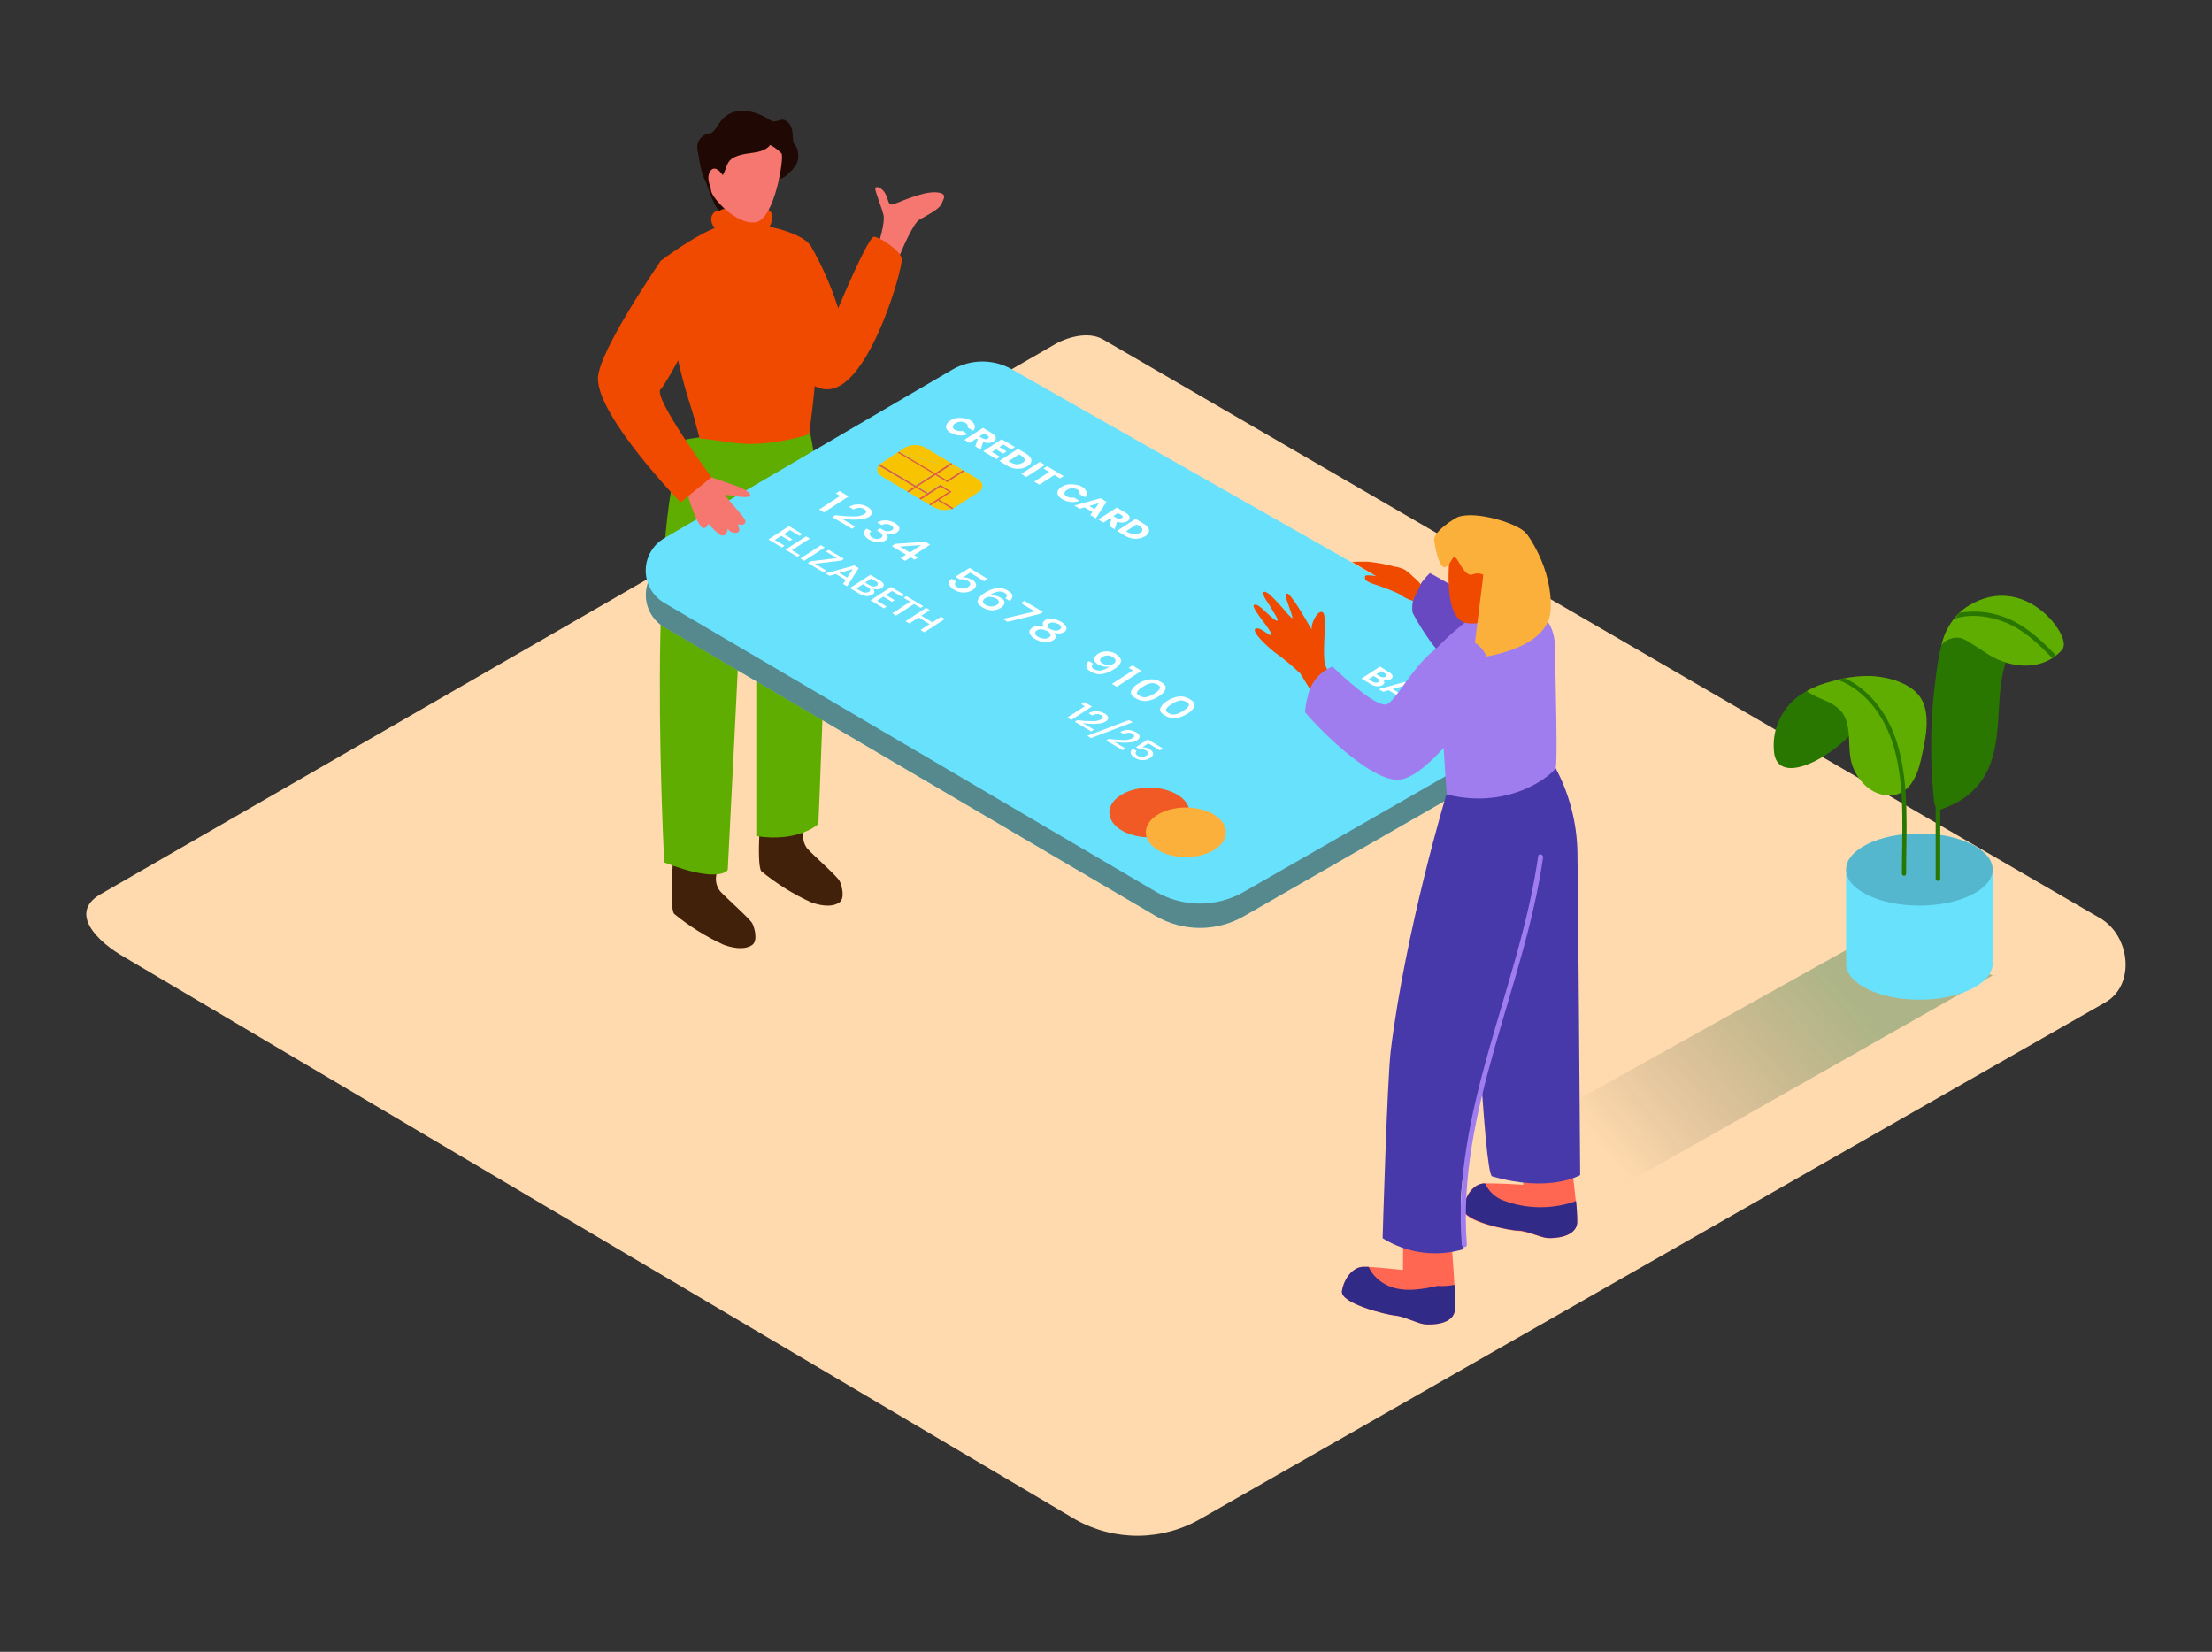 <svg width="229" height="171" viewBox="0 0 229 171" fill="none" xmlns="http://www.w3.org/2000/svg">
<rect x="0" y="0" width="229" height="171" fill="#333333" stroke="none"/>
<path d="M111.37 157.32L13.04 99.18C9.91 97.424 7.226 94.534 10.275 92.648L108.965 35.785C110.447 34.867 112.693 34.268 114.197 35.14L217.407 95.042C220.537 96.86 221.101 101.939 217.977 103.757L124.332 157.206C122.368 158.35 120.139 158.962 117.866 158.982C115.593 159.002 113.354 158.429 111.37 157.32Z" fill="#FFDAAE"/>
<path d="M90.993 25.08C90.993 25.08 91.648 23.034 91.466 22.27C91.284 21.506 90.736 20.172 90.628 19.648C90.52 19.123 91.323 19.369 91.688 20.104C92.053 20.839 91.905 21.352 92.566 21.119C93.227 20.885 95.49 19.842 96.841 19.904C98.192 19.967 97.679 20.588 97.462 21.119C97.246 21.649 95.889 22.344 95.182 22.743C94.476 23.142 93.176 26.357 93.176 26.357" fill="#F67770"/>
<path d="M83.184 86.173C83.124 86.471 83.13 86.779 83.203 87.075C83.276 87.371 83.414 87.646 83.606 87.883C84.244 88.572 86.69 90.733 86.923 91.206C87.157 91.679 87.493 92.956 86.923 93.4C86.353 93.845 85.282 93.891 83.954 93.4C82.113 92.558 80.389 91.481 78.824 90.197C78.254 89.558 78.824 82.958 78.824 82.958C78.824 82.958 82.244 82.12 83.384 82.958L83.184 86.173Z" fill="#42210B"/>
<path d="M74.156 90.579C74.096 90.877 74.102 91.185 74.175 91.481C74.248 91.777 74.385 92.052 74.578 92.289C75.216 92.978 77.661 95.139 77.895 95.612C78.129 96.085 78.465 97.362 77.895 97.806C77.325 98.251 76.253 98.296 74.925 97.806C73.085 96.964 71.36 95.887 69.795 94.603C69.225 93.965 69.795 87.364 69.795 87.364C69.795 87.364 73.215 86.526 74.355 87.364L74.156 90.579Z" fill="#42210B"/>
<path d="M83.601 43.52C84.665 48.463 85.288 53.491 85.465 58.545C85.579 65.801 84.724 85.3 84.724 85.3C84.724 85.3 82.717 87.233 78.294 86.555V59.497C78.294 59.497 76.755 60.067 76.755 61.207C76.755 62.347 75.341 90.06 75.341 90.06C75.341 90.06 74.555 91.525 68.769 89.285C68.769 89.285 66.797 52.6 71.049 45.486" fill="#5FAD00"/>
<path d="M72.44 45.412C73.454 45.372 76.293 46.084 78.225 45.942C80.091 45.862 81.939 45.536 83.72 44.973C83.794 44.631 83.857 44.272 83.908 43.879C85.191 33.966 84.849 27.012 83.908 25.439C82.968 23.866 77.33 22.623 74.788 23.336C72.246 24.048 68.364 27.035 68.364 27.035C68.364 27.035 69.419 35.448 71.305 41.428C71.83 43.109 71.83 43.109 72.44 45.412Z" fill="#F04900"/>
<path d="M76.019 24.51C77.415 24.761 79.085 24.607 79.644 23.541C79.912 23.028 80.214 22.11 79.559 21.734C79.171 21.5 74.936 21.477 74.28 21.768C73.243 22.23 73.568 23.45 74.394 23.951C74.899 24.231 75.449 24.42 76.019 24.51Z" fill="#F04900"/>
<path d="M73.46 13.806C74.275 13.663 74.252 12.301 75.74 11.679C77.228 11.058 79.04 11.953 79.73 12.432C80.42 12.911 80.87 11.936 81.606 12.683C82.341 13.429 81.873 14.581 82.295 14.991L82.352 15.037C82.536 15.345 82.638 15.695 82.649 16.055C82.66 16.413 82.579 16.769 82.415 17.089C82.089 17.533 81.706 17.931 81.275 18.274L74.469 21.82C73.648 21.25 72.069 15.778 72.189 15.094C72.221 14.766 72.365 14.459 72.596 14.224C72.828 13.99 73.133 13.842 73.46 13.806Z" fill="#200904"/>
<path d="M80.904 15.886C81.212 16.217 80.197 22.777 78.196 23.017C76.196 23.256 73.847 20.611 73.636 19.825C73.425 19.038 73.551 14.837 74.36 14.444C75.17 14.051 79.034 13.874 80.904 15.886Z" fill="#F67770"/>
<path d="M79.969 13.994C79.969 13.994 80.363 15.521 77.974 15.806C75.586 16.091 75.427 16.627 75.124 17.465C74.594 19.032 72.918 20.885 72.343 16.142C72.343 15.915 74.053 12.683 75.882 12.432C77.712 12.181 79.969 13.994 79.969 13.994Z" fill="#200904"/>
<path d="M74.936 18.297C74.936 18.297 74.189 17.009 73.608 17.619C73.026 18.229 73.448 19.671 74.235 20.121" fill="#F67770"/>
<path d="M83.925 25.445C85.108 27.489 86.064 29.657 86.775 31.909C86.775 31.909 89.899 24.419 90.503 24.499C91.107 24.578 93.193 25.901 93.353 26.779C93.512 27.657 90.263 39.176 86.256 40.219C82.249 41.262 79.986 32.365 79.986 32.365" fill="#F04900"/>
<path d="M68.769 58.254L98.58 40.806C99.515 40.26 100.578 39.968 101.661 39.961C102.745 39.954 103.811 40.232 104.753 40.766L157.877 70.914C158.516 71.278 159.047 71.805 159.416 72.44C159.785 73.076 159.98 73.798 159.98 74.533C159.98 75.268 159.785 75.99 159.416 76.626C159.047 77.262 158.516 77.788 157.877 78.153L128.75 94.859C127.36 95.653 125.785 96.067 124.184 96.058C122.583 96.05 121.013 95.621 119.63 94.814L68.775 64.934C68.193 64.593 67.71 64.105 67.375 63.519C67.04 62.934 66.863 62.271 66.862 61.596C66.862 60.921 67.037 60.258 67.372 59.672C67.706 59.086 68.188 58.597 68.769 58.254Z" fill="#68E1FD"/>
<path opacity="0.46" d="M68.769 58.254L98.58 40.806C99.515 40.26 100.578 39.968 101.661 39.961C102.745 39.954 103.811 40.232 104.753 40.766L157.877 70.914C158.516 71.278 159.047 71.805 159.416 72.44C159.785 73.076 159.98 73.798 159.98 74.533C159.98 75.268 159.785 75.99 159.416 76.626C159.047 77.262 158.516 77.788 157.877 78.153L128.75 94.859C127.36 95.653 125.785 96.067 124.184 96.058C122.583 96.05 121.013 95.621 119.63 94.814L68.775 64.934C68.193 64.593 67.71 64.105 67.375 63.519C67.04 62.934 66.863 62.271 66.862 61.596C66.862 60.921 67.037 60.258 67.372 59.672C67.706 59.086 68.188 58.597 68.769 58.254Z" fill="#42210B"/>
<path d="M68.769 55.717L98.58 38.27C99.515 37.723 100.578 37.431 101.661 37.424C102.745 37.417 103.811 37.695 104.753 38.23L157.871 68.4C158.51 68.764 159.041 69.291 159.41 69.927C159.78 70.562 159.974 71.284 159.974 72.019C159.974 72.755 159.78 73.477 159.41 74.112C159.041 74.748 158.51 75.275 157.871 75.639L128.75 92.34C127.36 93.133 125.785 93.547 124.184 93.539C122.583 93.531 121.013 93.102 119.63 92.294L68.775 62.415C68.189 62.074 67.703 61.586 67.365 60.998C67.026 60.411 66.848 59.745 66.848 59.068C66.847 58.39 67.024 57.724 67.361 57.136C67.698 56.548 68.184 56.059 68.769 55.717Z" fill="#68E1FD"/>
<path opacity="0.32" d="M206.293 100.981L167.322 123.08L157.022 117.352L195.309 96.022" fill="url(#paint0_linear_6788_6945)"/>
<path d="M191.119 90.014V99.391H206.293V90.014" fill="#68E1FD"/>
<path d="M198.706 93.748C202.896 93.748 206.293 92.076 206.293 90.014C206.293 87.953 202.896 86.281 198.706 86.281C194.516 86.281 191.119 87.953 191.119 90.014C191.119 92.076 194.516 93.748 198.706 93.748Z" fill="#68E1FD"/>
<path opacity="0.19" d="M198.706 93.748C202.896 93.748 206.293 92.076 206.293 90.014C206.293 87.953 202.896 86.281 198.706 86.281C194.516 86.281 191.119 87.953 191.119 90.014C191.119 92.076 194.516 93.748 198.706 93.748Z" fill="black"/>
<path d="M198.706 103.489C202.896 103.489 206.293 101.818 206.293 99.756C206.293 97.694 202.896 96.022 198.706 96.022C194.516 96.022 191.119 97.694 191.119 99.756C191.119 101.818 194.516 103.489 198.706 103.489Z" fill="#68E1FD"/>
<path d="M207.2 68.212C205.598 67.556 203.381 65.362 201.443 65.448C200.707 67.254 200.491 69.369 200.268 71.204C199.899 74.392 199.825 77.608 200.046 80.809C200.092 81.523 200.151 82.234 200.223 82.941C200.242 83.151 200.3 83.356 200.394 83.545C200.394 86.019 200.394 88.489 200.394 90.955C200.394 91.018 200.419 91.078 200.463 91.122C200.507 91.167 200.568 91.192 200.63 91.192C200.693 91.192 200.753 91.167 200.798 91.122C200.842 91.078 200.867 91.018 200.867 90.955C200.867 88.576 200.867 86.195 200.867 83.813C201.626 83.562 202.355 83.225 203.039 82.81C204.463 81.915 205.54 80.562 206.094 78.974C207.319 75.554 206.544 71.757 207.707 68.383C207.542 68.343 207.371 68.28 207.2 68.212Z" fill="#297600"/>
<path d="M203.922 62.626C203.016 63.16 202.269 63.926 201.756 64.843C201.62 65.05 201.506 65.269 201.414 65.499L201.345 65.641C201.199 66.025 201.078 66.417 200.98 66.816C201.163 66.513 201.448 66.286 201.784 66.177C202.182 66.003 202.627 65.963 203.05 66.063C203.454 66.223 203.836 66.431 204.19 66.684C204.76 67.015 205.25 67.38 205.786 67.716C208.299 69.312 211.645 69.477 213.583 67.146C213.583 67.055 213.634 66.964 213.646 66.867C213.965 65.282 209.479 59.394 203.922 62.626Z" fill="#5FAD00"/>
<path d="M212.5 68.144L212.814 67.933C212.818 67.899 212.815 67.866 212.804 67.834C212.793 67.802 212.775 67.774 212.751 67.75C211.229 66.188 209.599 64.661 207.524 63.891C206.036 63.327 204.425 63.17 202.856 63.435C202.685 63.629 202.531 63.834 202.383 64.045C204.093 63.475 206.213 63.834 207.752 64.49C209.588 65.271 211.047 66.673 212.421 68.087C212.443 68.111 212.47 68.13 212.5 68.144Z" fill="#297600"/>
<path d="M187.032 71.541C185.935 72.112 185.03 72.992 184.427 74.071C183.824 75.151 183.551 76.384 183.641 77.617C183.817 82.091 191.193 77.725 193.154 73.946C195.115 70.167 195.434 75.559 195.434 75.559" fill="#297600"/>
<path d="M193.673 69.979C192.287 69.956 190.906 70.148 189.58 70.549C188.689 70.76 187.832 71.094 187.032 71.541C187.496 71.853 187.991 72.116 188.509 72.327C189.432 72.704 190.401 73.165 190.891 74.037C191.01 74.251 191.105 74.476 191.176 74.71C191.626 76.181 191.239 77.97 191.843 79.447C192.447 80.923 193.684 82.234 195.428 82.342C197.509 82.468 198.461 80.473 198.848 78.746C199.236 77.019 199.823 74.659 199.162 72.886C198.421 70.817 195.639 70.076 193.673 69.979Z" fill="#5FAD00"/>
<path d="M196.409 76.95C195.537 74.1 193.685 71.455 190.983 70.207H190.88L190.755 70.247L190.265 70.372C193.417 71.541 195.395 74.653 196.204 77.828C197.236 81.892 196.888 86.287 196.899 90.442C196.899 90.499 196.922 90.554 196.963 90.595C197.003 90.636 197.059 90.658 197.116 90.658C197.173 90.658 197.229 90.636 197.269 90.595C197.31 90.554 197.333 90.499 197.333 90.442C197.321 86.024 197.72 81.265 196.409 76.95Z" fill="#297600"/>
<path d="M102.342 45.856C102.148 45.863 101.954 45.83 101.772 45.76L101.539 46.558L100.969 46.21L101.219 45.458L101.1 45.389L100.376 45.856L99.846 45.537L101.761 44.295L102.667 44.831C102.809 44.906 102.932 45.013 103.026 45.144C103.06 45.185 103.084 45.235 103.094 45.288C103.104 45.34 103.1 45.395 103.083 45.446C103.041 45.555 102.962 45.645 102.861 45.703C102.706 45.801 102.526 45.854 102.342 45.856ZM102.006 45.475C102.097 45.477 102.187 45.451 102.263 45.401C102.337 45.349 102.377 45.298 102.365 45.241C102.354 45.184 102.297 45.121 102.2 45.064L101.869 44.865L101.385 45.178L101.71 45.378C101.791 45.426 101.883 45.456 101.978 45.463" fill="white"/>
<path d="M100.352 43.451L100.404 43.48C100.633 43.591 100.812 43.784 100.905 44.021C100.933 44.122 100.932 44.229 100.903 44.329C100.873 44.43 100.817 44.52 100.74 44.591L100.17 44.255C100.19 44.216 100.201 44.173 100.201 44.13C100.201 44.086 100.19 44.043 100.17 44.004C100.122 43.903 100.042 43.82 99.942 43.77C99.787 43.685 99.611 43.646 99.434 43.656C99.241 43.663 99.053 43.724 98.893 43.833C98.826 43.865 98.767 43.913 98.723 43.973C98.678 44.032 98.648 44.102 98.636 44.175C98.642 44.244 98.666 44.31 98.706 44.366C98.747 44.422 98.801 44.467 98.865 44.494C98.976 44.556 99.097 44.597 99.224 44.614C99.355 44.639 99.491 44.639 99.623 44.614L100.193 44.95C99.914 45.059 99.613 45.102 99.315 45.076C99.018 45.05 98.731 44.96 98.471 44.813H98.426C98.245 44.717 98.093 44.573 97.987 44.397C97.954 44.327 97.936 44.25 97.936 44.172C97.936 44.094 97.954 44.018 97.987 43.947C98.068 43.777 98.199 43.636 98.363 43.542C98.557 43.416 98.774 43.329 99.001 43.286C99.239 43.244 99.482 43.244 99.719 43.286C99.938 43.307 100.151 43.363 100.352 43.451Z" fill="white"/>
<path d="M111.929 50.342L111.981 50.371C112.209 50.481 112.387 50.672 112.482 50.907C112.51 51.008 112.509 51.114 112.48 51.215C112.451 51.315 112.394 51.406 112.317 51.477L111.747 51.14C111.769 51.102 111.78 51.059 111.78 51.015C111.78 50.971 111.769 50.928 111.747 50.889C111.698 50.791 111.618 50.711 111.519 50.661H111.491C111.339 50.579 111.167 50.539 110.995 50.547C110.801 50.554 110.613 50.615 110.453 50.724C110.385 50.756 110.326 50.804 110.28 50.863C110.235 50.923 110.204 50.992 110.191 51.066C110.196 51.135 110.22 51.202 110.26 51.258C110.3 51.314 110.355 51.358 110.419 51.385C110.529 51.449 110.652 51.49 110.778 51.505C110.91 51.53 111.045 51.53 111.177 51.505L111.747 51.841C111.468 51.95 111.168 51.993 110.869 51.967C110.579 51.944 110.297 51.859 110.043 51.716L109.98 51.682C109.799 51.585 109.647 51.441 109.541 51.266C109.501 51.198 109.477 51.123 109.471 51.045C109.465 50.967 109.477 50.888 109.507 50.815C109.589 50.646 109.72 50.505 109.883 50.411C110.076 50.287 110.291 50.202 110.516 50.16C110.753 50.118 110.997 50.118 111.234 50.16C111.475 50.178 111.711 50.24 111.929 50.342Z" fill="white"/>
<path d="M108.395 48.262L110.117 49.288L109.746 49.527L109.154 49.174L107.603 50.177L107.067 49.858L108.618 48.855L108.031 48.501L108.395 48.262Z" fill="white"/>
<path d="M107.643 47.817L108.173 48.131L106.258 49.373L105.728 49.06L107.643 47.817Z" fill="white"/>
<path d="M106.754 47.846C106.679 48.016 106.551 48.158 106.389 48.251C106.196 48.377 105.978 48.461 105.75 48.496C105.507 48.541 105.258 48.541 105.015 48.496C104.779 48.451 104.552 48.368 104.342 48.251L104.285 48.216L103.459 47.72L105.38 46.461L106.206 46.957C106.403 47.061 106.571 47.212 106.697 47.395C106.74 47.461 106.768 47.536 106.778 47.614C106.787 47.692 106.779 47.771 106.754 47.846ZM105.853 47.931C106.03 47.817 106.104 47.698 106.087 47.566C106.07 47.435 105.956 47.31 105.745 47.185L105.494 47.036L104.399 47.749L104.65 47.897H104.69C104.864 47.998 105.059 48.057 105.26 48.068C105.462 48.075 105.661 48.019 105.83 47.908" fill="white"/>
<path d="M103.704 45.469L105.072 46.278L104.702 46.523L103.864 46.022L103.465 46.284L104.206 46.723L103.858 46.957L103.111 46.512L102.69 46.786L103.522 47.287L103.151 47.527L101.789 46.712L103.704 45.469Z" fill="white"/>
<path d="M114.551 51.944L113.451 53.654L112.881 53.318L113.092 53.01L112.271 52.52L111.787 52.668L111.217 52.332L113.93 51.579L114.551 51.944ZM112.761 52.377L113.331 52.708L113.765 52.087L112.779 52.377" fill="white"/>
<path d="M116.21 54.099C116.016 54.107 115.821 54.074 115.64 54.002L115.407 54.8L114.837 54.452L115.082 53.7L114.962 53.631L114.238 54.099L113.708 53.785L115.618 52.542L116.524 53.078C116.667 53.154 116.792 53.261 116.889 53.392C116.92 53.433 116.942 53.482 116.951 53.534C116.96 53.585 116.956 53.638 116.94 53.688C116.899 53.799 116.82 53.892 116.718 53.95C116.565 54.044 116.39 54.095 116.21 54.099ZM116.131 53.643C116.21 53.593 116.245 53.54 116.233 53.483C116.233 53.426 116.176 53.363 116.068 53.306L115.743 53.107L115.258 53.42L115.583 53.62C115.667 53.669 115.76 53.698 115.857 53.705C115.948 53.707 116.037 53.681 116.113 53.631" fill="white"/>
<path d="M118.924 55.096C118.854 55.268 118.727 55.411 118.565 55.501C118.371 55.625 118.154 55.706 117.926 55.74C117.683 55.785 117.434 55.785 117.191 55.74C116.955 55.692 116.728 55.607 116.518 55.489L116.461 55.455L115.641 54.953L117.562 53.711L118.388 54.207C118.585 54.311 118.753 54.462 118.878 54.646C118.92 54.712 118.946 54.787 118.954 54.865C118.962 54.944 118.952 55.023 118.924 55.096ZM118.029 55.181C118.2 55.068 118.28 54.948 118.263 54.817C118.246 54.686 118.132 54.56 117.921 54.435L117.67 54.287L116.575 54.999L116.826 55.147H116.872C117.045 55.248 117.241 55.305 117.442 55.313C117.644 55.322 117.844 55.266 118.012 55.153" fill="white"/>
<path d="M86.917 50.827L87.852 51.386L85.299 53.044L84.803 52.748L86.969 51.34L86.53 51.083L86.917 50.827Z" fill="white"/>
<path d="M89.745 52.44L89.802 52.474C89.914 52.523 90.015 52.595 90.097 52.685C90.18 52.775 90.242 52.882 90.28 52.999C90.28 53.181 90.206 53.346 89.973 53.495C89.739 53.631 89.478 53.717 89.209 53.745C88.869 53.792 88.525 53.807 88.183 53.791C87.835 53.777 87.489 53.743 87.145 53.688L88.531 54.515L88.194 54.737L86.165 53.529L86.467 53.329C87.085 53.414 87.708 53.456 88.331 53.455C88.724 53.486 89.118 53.409 89.471 53.232C89.602 53.153 89.671 53.061 89.676 52.97C89.682 52.879 89.596 52.782 89.437 52.685C89.283 52.597 89.107 52.555 88.93 52.565C88.728 52.578 88.533 52.639 88.359 52.742L87.898 52.468C88.194 52.294 88.534 52.207 88.878 52.218C89.181 52.222 89.478 52.298 89.745 52.44Z" fill="white"/>
<path d="M92.561 54.093L92.624 54.127C92.785 54.214 92.925 54.334 93.034 54.481C93.071 54.53 93.096 54.587 93.107 54.647C93.118 54.707 93.114 54.77 93.097 54.828C93.052 54.95 92.968 55.052 92.858 55.119C92.687 55.227 92.49 55.286 92.287 55.29C92.07 55.295 91.856 55.248 91.66 55.153C91.787 55.265 91.873 55.415 91.906 55.581C91.906 55.718 91.843 55.837 91.666 55.951C91.437 56.096 91.167 56.164 90.897 56.145C90.601 56.13 90.314 56.044 90.059 55.894L89.99 55.86C89.743 55.747 89.549 55.543 89.449 55.29C89.398 55.085 89.495 54.885 89.734 54.72L90.201 54.999C90.145 55.033 90.1 55.082 90.07 55.141C90.04 55.199 90.026 55.264 90.03 55.33C90.051 55.402 90.088 55.469 90.137 55.526C90.186 55.583 90.247 55.629 90.315 55.66C90.456 55.743 90.614 55.79 90.777 55.797C90.925 55.806 91.073 55.769 91.199 55.689C91.341 55.598 91.387 55.489 91.336 55.37C91.233 55.199 91.082 55.062 90.902 54.977L90.788 54.908L91.13 54.686L91.244 54.754L91.324 54.8C91.464 54.908 91.632 54.975 91.809 54.992C91.986 55.009 92.163 54.976 92.322 54.897C92.436 54.817 92.493 54.737 92.476 54.64C92.457 54.581 92.425 54.527 92.384 54.481C92.343 54.435 92.293 54.398 92.236 54.372C92.096 54.294 91.94 54.249 91.78 54.241C91.606 54.234 91.433 54.273 91.279 54.355L90.817 54.082C91.081 53.928 91.384 53.855 91.689 53.871C91.993 53.876 92.292 53.952 92.561 54.093Z" fill="white"/>
<path d="M94.635 57.467L95.046 57.712L94.687 57.946L94.276 57.701L93.706 58.06L93.233 57.775L93.803 57.416L92.321 56.533L92.663 56.305L95.793 56.082L96.294 56.384L94.635 57.467ZM94.191 57.205L95.365 56.43L93.165 56.578L94.191 57.188" fill="white"/>
<path d="M109.296 65.926C109.282 66.001 109.251 66.072 109.206 66.133C109.16 66.195 109.102 66.245 109.034 66.28C108.773 66.445 108.463 66.516 108.156 66.479C107.827 66.449 107.508 66.348 107.221 66.183L107.153 66.143C106.896 66.017 106.693 65.802 106.583 65.539C106.52 65.328 106.617 65.145 106.868 64.969C107.039 64.86 107.236 64.799 107.438 64.792C107.664 64.781 107.891 64.814 108.105 64.889C108.053 64.844 108.013 64.787 107.986 64.724C107.96 64.661 107.948 64.593 107.951 64.524C107.966 64.459 107.995 64.397 108.035 64.343C108.075 64.289 108.126 64.244 108.185 64.211C108.325 64.126 108.483 64.073 108.646 64.057C108.838 64.04 109.03 64.055 109.216 64.102C109.416 64.151 109.608 64.228 109.786 64.33L109.855 64.37C110.032 64.466 110.188 64.598 110.311 64.758C110.351 64.808 110.381 64.867 110.398 64.93C110.414 64.993 110.418 65.058 110.408 65.123C110.393 65.184 110.366 65.242 110.327 65.291C110.289 65.342 110.241 65.383 110.185 65.413C110.039 65.509 109.87 65.566 109.695 65.579C109.501 65.587 109.308 65.558 109.125 65.493C109.183 65.549 109.227 65.617 109.257 65.691C109.286 65.766 109.3 65.846 109.296 65.926ZM108.595 65.989C108.743 65.894 108.796 65.786 108.755 65.664C108.684 65.516 108.566 65.395 108.418 65.322H108.378C108.217 65.231 108.039 65.172 107.854 65.151C107.675 65.128 107.494 65.168 107.341 65.265C107.193 65.362 107.136 65.47 107.164 65.59C107.224 65.748 107.343 65.876 107.495 65.949H107.541C107.706 66.045 107.891 66.101 108.082 66.114C108.264 66.134 108.448 66.09 108.601 65.989M108.601 64.547C108.47 64.632 108.418 64.724 108.447 64.832C108.501 64.968 108.605 65.078 108.738 65.14H108.783C108.923 65.22 109.079 65.269 109.239 65.282C109.399 65.299 109.56 65.261 109.695 65.174C109.826 65.094 109.878 64.997 109.849 64.889C109.795 64.753 109.691 64.643 109.558 64.581H109.518C109.377 64.501 109.219 64.453 109.057 64.439C108.897 64.421 108.736 64.46 108.601 64.547Z" fill="white"/>
<path d="M106.041 62.199L107.968 63.35L107.654 63.549L104.308 64.37L103.812 64.074L107.124 63.293L105.682 62.432L106.041 62.199Z" fill="white"/>
<path d="M104 62.352C104 62.546 103.886 62.734 103.613 62.922C103.439 63.033 103.246 63.109 103.043 63.145C102.83 63.183 102.612 63.183 102.399 63.145C102.186 63.105 101.982 63.029 101.794 62.922L101.737 62.888C101.316 62.637 101.167 62.392 101.213 62.147C101.357 61.824 101.606 61.559 101.92 61.395C102.303 61.128 102.741 60.952 103.202 60.882C103.585 60.838 103.971 60.92 104.302 61.115L104.365 61.155C104.656 61.326 104.804 61.503 104.815 61.685C104.814 61.788 104.788 61.89 104.738 61.98C104.688 62.071 104.617 62.148 104.53 62.204L104.08 61.936C104.319 61.725 104.291 61.526 104 61.366C103.797 61.254 103.563 61.211 103.333 61.246C103.033 61.301 102.747 61.42 102.495 61.594L102.376 61.68C102.56 61.621 102.755 61.607 102.946 61.64C103.146 61.672 103.339 61.739 103.516 61.839C103.835 61.976 103.989 62.158 104 62.352ZM103.174 62.643C103.345 62.529 103.425 62.415 103.413 62.295C103.394 62.219 103.358 62.148 103.307 62.088C103.257 62.028 103.194 61.98 103.122 61.947H103.088C102.93 61.863 102.755 61.812 102.575 61.799C102.376 61.77 102.174 61.815 102.005 61.925C101.938 61.956 101.881 62.005 101.839 62.066C101.797 62.127 101.772 62.199 101.766 62.272C101.766 62.404 101.868 62.529 102.074 62.649H102.114C102.27 62.737 102.447 62.784 102.627 62.785C102.812 62.791 102.995 62.739 103.151 62.637" fill="white"/>
<path d="M100.375 58.795L102.251 59.935L101.886 60.169L100.444 59.28L99.686 59.77C99.841 59.763 99.997 59.78 100.147 59.821C100.299 59.862 100.444 59.921 100.58 59.998H100.615C100.78 60.082 100.917 60.213 101.008 60.374C101.038 60.431 101.054 60.495 101.054 60.56C101.054 60.624 101.038 60.688 101.008 60.745C100.935 60.883 100.824 60.997 100.689 61.075C100.416 61.249 100.1 61.342 99.777 61.343C99.45 61.344 99.129 61.257 98.848 61.093L98.791 61.058C98.669 61.003 98.559 60.925 98.468 60.827C98.377 60.729 98.306 60.614 98.261 60.488C98.237 60.378 98.25 60.263 98.297 60.16C98.344 60.057 98.424 59.972 98.523 59.918L98.984 60.198C98.938 60.233 98.902 60.281 98.88 60.335C98.858 60.389 98.851 60.448 98.859 60.505C98.881 60.571 98.916 60.63 98.962 60.681C99.008 60.732 99.064 60.773 99.127 60.802H99.167C99.327 60.895 99.511 60.941 99.697 60.933C99.888 60.925 100.073 60.866 100.233 60.762C100.387 60.659 100.455 60.551 100.449 60.437C100.444 60.323 100.352 60.209 100.164 60.106H100.119C100.007 60.044 99.886 60.001 99.76 59.981C99.628 59.955 99.492 59.955 99.361 59.981L98.905 59.707L100.375 58.795Z" fill="white"/>
<path d="M123.66 73.097C123.527 73.426 123.28 73.697 122.964 73.861C122.603 74.105 122.192 74.266 121.762 74.334C121.378 74.381 120.989 74.301 120.656 74.106L120.593 74.066C120.206 73.832 120.023 73.598 120.109 73.348C120.243 73.014 120.495 72.741 120.815 72.578C121.173 72.331 121.583 72.169 122.012 72.105C122.397 72.06 122.785 72.142 123.118 72.339L123.187 72.379C123.569 72.612 123.722 72.846 123.66 73.097ZM122.491 73.581C122.723 73.466 122.92 73.291 123.061 73.074C123.135 72.926 123.061 72.778 122.81 72.641H122.771C122.568 72.521 122.329 72.48 122.098 72.527C121.814 72.598 121.546 72.72 121.306 72.886C121.075 73.006 120.879 73.183 120.736 73.399C120.662 73.547 120.736 73.695 120.986 73.838H121.015C121.22 73.961 121.465 74.002 121.699 73.952C121.984 73.878 122.255 73.755 122.497 73.587" fill="white"/>
<path d="M120.667 71.318C120.531 71.648 120.282 71.918 119.966 72.082C119.606 72.33 119.195 72.492 118.763 72.555C118.367 72.606 117.965 72.521 117.623 72.316L117.572 72.287C117.19 72.059 117.002 71.814 117.093 71.569C117.231 71.237 117.481 70.965 117.8 70.8C118.16 70.554 118.571 70.394 119.003 70.332C119.399 70.283 119.8 70.367 120.143 70.572L120.194 70.6C120.576 70.828 120.73 71.067 120.667 71.318ZM119.498 71.803C119.728 71.684 119.924 71.51 120.068 71.296C120.143 71.147 120.068 70.999 119.823 70.857H119.789C119.584 70.732 119.34 70.689 119.105 70.737C118.819 70.806 118.549 70.928 118.307 71.096C118.077 71.216 117.881 71.393 117.737 71.609C117.663 71.757 117.737 71.905 117.988 72.048H118.016C118.222 72.171 118.466 72.211 118.7 72.162C118.987 72.087 119.259 71.963 119.504 71.797" fill="white"/>
<path d="M116.056 68.508C115.918 68.83 115.672 69.094 115.361 69.255C114.978 69.52 114.543 69.699 114.084 69.779C113.705 69.832 113.32 69.755 112.99 69.563L112.927 69.529C112.636 69.358 112.482 69.175 112.459 68.959C112.452 68.855 112.473 68.752 112.52 68.659C112.568 68.567 112.639 68.489 112.727 68.434L113.178 68.702C113.129 68.736 113.089 68.781 113.062 68.834C113.035 68.886 113.022 68.945 113.024 69.004C113.04 69.066 113.07 69.123 113.111 69.171C113.153 69.22 113.205 69.258 113.263 69.284H113.292C113.492 69.397 113.725 69.441 113.953 69.409C114.257 69.353 114.545 69.23 114.796 69.05L114.916 68.97C114.732 69.026 114.537 69.04 114.346 69.01C114.146 68.983 113.953 68.919 113.776 68.822H113.731C113.44 68.651 113.292 68.469 113.28 68.252C113.269 68.035 113.4 67.87 113.668 67.682C113.841 67.57 114.035 67.495 114.238 67.46C114.451 67.419 114.669 67.419 114.882 67.46C115.094 67.496 115.299 67.569 115.486 67.676L115.543 67.71C115.942 68.024 116.119 68.269 116.056 68.508ZM115.252 68.736C115.319 68.704 115.375 68.654 115.417 68.594C115.459 68.533 115.485 68.462 115.492 68.389C115.492 68.258 115.389 68.132 115.184 68.007C115.024 67.916 114.844 67.865 114.66 67.859C114.47 67.853 114.283 67.904 114.124 68.007C113.953 68.121 113.873 68.235 113.884 68.355C113.896 68.474 113.993 68.588 114.175 68.697C114.286 68.758 114.405 68.804 114.529 68.833C114.659 68.856 114.792 68.856 114.922 68.833C115.05 68.824 115.173 68.783 115.281 68.714" fill="white"/>
<path d="M117.23 68.885L118.17 69.443L115.611 71.096L115.115 70.8L117.287 69.397L116.848 69.135L117.23 68.885Z" fill="white"/>
<path d="M83.446 55.524L83.834 55.757L81.981 56.96L82.819 57.462L82.551 57.638L81.314 56.903L83.446 55.524Z" fill="white"/>
<path d="M84.986 56.441L85.379 56.675L83.253 58.054L82.859 57.821L84.986 56.441Z" fill="white"/>
<path d="M81.674 54.463L83.065 55.296L82.785 55.472L81.788 54.88L81.144 55.296L82.039 55.831L81.771 56.002L80.876 55.467L80.215 55.9L81.218 56.493L80.939 56.675L79.548 55.843L81.674 54.463Z" fill="white"/>
<path d="M85.784 56.915L87.368 57.855L87.095 58.032L84.353 58.362L85.533 59.063L85.254 59.246L83.635 58.283L83.903 58.106L86.639 57.77L85.504 57.097L85.784 56.915Z" fill="white"/>
<path d="M95.878 62.922L96.271 63.156L95.376 63.737L96.522 64.421L97.417 63.84L97.81 64.079L95.684 65.459L95.291 65.219L96.243 64.604L95.097 63.92L94.145 64.541L93.746 64.308L95.878 62.922Z" fill="white"/>
<path d="M93.831 61.708L95.581 62.751L95.308 62.928L94.624 62.529L92.777 63.726L92.378 63.492L94.23 62.29L93.558 61.885L93.831 61.708Z" fill="white"/>
<path d="M92.247 60.762L93.638 61.589L93.359 61.771L92.361 61.178L91.717 61.594L92.612 62.13L92.344 62.301L91.449 61.765L90.794 62.193L91.791 62.791L91.506 62.974L90.121 62.141L92.247 60.762Z" fill="white"/>
<path d="M90.526 61.252C90.519 61.315 90.497 61.375 90.461 61.426C90.425 61.478 90.377 61.52 90.32 61.548C90.136 61.667 89.918 61.722 89.699 61.702C89.462 61.684 89.232 61.611 89.026 61.492L88.958 61.452L87.983 60.882L90.109 59.502L91.061 60.072C91.305 60.217 91.443 60.359 91.478 60.5C91.512 60.636 91.443 60.762 91.278 60.87C91.144 60.959 90.988 61.009 90.828 61.013C90.662 61.019 90.498 60.992 90.343 60.933C90.396 60.969 90.44 61.016 90.472 61.071C90.503 61.127 90.522 61.188 90.526 61.252ZM89.956 61.281C90.064 61.212 90.109 61.132 90.087 61.041C90.032 60.925 89.94 60.831 89.825 60.773L89.334 60.483L88.656 60.922L89.152 61.218C89.279 61.292 89.421 61.337 89.568 61.349C89.696 61.362 89.824 61.332 89.933 61.264M90.195 59.895L89.562 60.306L90.047 60.597C90.161 60.665 90.29 60.706 90.423 60.716C90.545 60.726 90.667 60.696 90.771 60.631C90.81 60.611 90.843 60.58 90.865 60.541C90.886 60.503 90.895 60.458 90.89 60.414C90.89 60.334 90.793 60.255 90.645 60.163L90.172 59.884" fill="white"/>
<path d="M88.896 58.807L87.699 60.699L87.277 60.448L87.551 60.038L86.525 59.422L85.881 59.611L85.459 59.36L88.451 58.533L88.896 58.807ZM86.901 59.32L87.71 59.799L88.281 58.909L86.884 59.32" fill="white"/>
<path d="M118.821 76.545L120.383 77.48L120.075 77.68L118.878 76.95L118.245 77.361C118.374 77.354 118.503 77.367 118.627 77.4C118.744 77.43 118.857 77.474 118.964 77.531L119.015 77.566C119.154 77.634 119.269 77.744 119.345 77.879C119.37 77.928 119.383 77.981 119.383 78.036C119.383 78.09 119.37 78.144 119.345 78.193C119.282 78.304 119.192 78.398 119.083 78.466C118.859 78.611 118.598 78.69 118.331 78.694C118.059 78.696 117.791 78.625 117.556 78.489L117.499 78.455C117.295 78.36 117.137 78.188 117.06 77.976C117.045 77.886 117.058 77.794 117.096 77.712C117.135 77.629 117.198 77.561 117.276 77.514L117.664 77.742C117.626 77.773 117.597 77.812 117.579 77.857C117.561 77.902 117.555 77.951 117.561 77.999C117.6 78.105 117.677 78.193 117.778 78.244C117.917 78.328 118.077 78.369 118.24 78.364C118.398 78.357 118.551 78.308 118.684 78.221C118.81 78.136 118.872 78.044 118.867 77.953C118.861 77.862 118.781 77.765 118.633 77.68C118.536 77.624 118.43 77.586 118.319 77.566C118.208 77.544 118.094 77.544 117.983 77.566L117.601 77.338L118.821 76.545Z" fill="white"/>
<path d="M116.877 74.539L117.264 74.767L112.949 76.403L112.567 76.169L116.877 74.539Z" fill="white"/>
<path d="M117.543 75.781H117.583C117.823 75.924 117.954 76.067 117.977 76.22C117.999 76.374 117.914 76.505 117.726 76.631C117.533 76.747 117.317 76.819 117.093 76.842C116.808 76.88 116.52 76.894 116.232 76.882C115.944 76.869 115.657 76.84 115.372 76.796L116.512 77.48L116.232 77.662L114.522 76.659L114.779 76.494C115.293 76.564 115.811 76.601 116.329 76.602C116.65 76.622 116.971 76.557 117.258 76.414C117.372 76.342 117.428 76.268 117.424 76.192C117.424 76.112 117.361 76.038 117.23 75.953C117.104 75.88 116.959 75.847 116.814 75.856C116.652 75.867 116.495 75.917 116.358 76.004L115.976 75.776C116.223 75.631 116.505 75.56 116.791 75.571C117.055 75.578 117.314 75.651 117.543 75.781Z" fill="white"/>
<path d="M114.29 73.838H114.329C114.569 73.98 114.7 74.123 114.723 74.277C114.746 74.431 114.66 74.562 114.466 74.693C114.275 74.807 114.061 74.877 113.839 74.898C113.554 74.939 113.266 74.952 112.979 74.938C112.69 74.925 112.403 74.897 112.118 74.852L113.258 75.536L112.979 75.719L111.269 74.716L111.525 74.55C112.039 74.622 112.557 74.658 113.075 74.659C113.396 74.678 113.717 74.614 114.005 74.471C114.049 74.45 114.088 74.419 114.117 74.38C114.147 74.342 114.167 74.296 114.176 74.248C114.176 74.168 114.107 74.089 113.976 74.009H113.942C113.821 73.94 113.682 73.908 113.543 73.918C113.381 73.93 113.225 73.981 113.087 74.066L112.699 73.838C112.945 73.691 113.228 73.618 113.514 73.627C113.786 73.631 114.053 73.704 114.29 73.838Z" fill="white"/>
<path d="M112.26 72.681L113.041 73.142L110.915 74.528L110.499 74.282L112.306 73.108L111.941 72.892L112.26 72.681Z" fill="white"/>
<path d="M145.959 70.885L144.87 72.595L144.408 72.322L144.642 71.98L143.764 71.455L143.194 71.615L142.738 71.341L145.434 70.589L145.959 70.885ZM144.169 71.336L144.813 71.718L145.298 70.999L144.158 71.336" fill="white"/>
<path d="M143.319 70.64C143.312 70.697 143.291 70.75 143.258 70.797C143.226 70.844 143.182 70.882 143.131 70.908C142.962 71.015 142.761 71.064 142.561 71.045C142.342 71.026 142.13 70.957 141.94 70.845L141.889 70.817L140.948 70.247L142.863 69.004L143.781 69.574C143.953 69.652 144.091 69.79 144.169 69.962C144.199 70.091 144.138 70.203 143.986 70.298C143.868 70.377 143.73 70.42 143.587 70.424C143.442 70.431 143.296 70.407 143.16 70.355C143.206 70.387 143.245 70.43 143.273 70.479C143.3 70.528 143.316 70.584 143.319 70.64ZM142.43 70.68C142.53 70.69 142.631 70.665 142.715 70.612C142.801 70.555 142.835 70.492 142.818 70.429C142.801 70.367 142.732 70.292 142.618 70.224L142.208 69.979L141.684 70.321L142.1 70.572C142.195 70.629 142.302 70.664 142.413 70.674M142.983 69.472L142.487 69.796L142.881 70.03C142.967 70.082 143.065 70.113 143.166 70.121C143.262 70.129 143.358 70.105 143.439 70.053C143.519 69.996 143.553 69.945 143.542 69.882C143.53 69.819 143.462 69.757 143.348 69.688L142.96 69.454" fill="white"/>
<path d="M149.27 72.829L149.703 73.091L148.842 73.65L150.518 73.576L151.048 73.889L149.178 73.946L149.127 75.132L148.603 74.818L148.665 73.764L147.793 74.334L147.354 74.072L149.27 72.829Z" fill="white"/>
<path d="M147.019 71.49L147.452 71.746L147.121 73.182L148.432 72.333L148.871 72.595L146.956 73.838L146.523 73.576L146.842 72.145L145.537 72.994L145.104 72.732L147.019 71.49Z" fill="white"/>
<path d="M95.877 46.398L98.442 47.926L97.992 48.216L93.284 46.894L93.067 46.74L93.683 46.341C94.013 46.165 94.381 46.074 94.755 46.074C95.128 46.074 95.496 46.165 95.826 46.341L95.877 46.398Z" fill="#F8C401"/>
<path d="M96.807 48.992L93.284 46.9L97.992 48.222L96.807 48.992Z" fill="#F8C401"/>
<path d="M93.068 46.769L93.285 46.9L96.807 48.992L96.653 49.089L92.92 46.865L93.068 46.769Z" fill="#F15A24"/>
<path d="M98.226 48.285L99.656 48.689L98.049 49.733L96.978 49.094L98.226 48.285Z" fill="#F8C401"/>
<path d="M99.686 48.672L99.857 48.769L98.073 49.932L96.83 49.191L96.978 49.094L98.05 49.733L99.657 48.69L99.686 48.672Z" fill="#F15A24"/>
<path d="M91.198 47.983L92.909 46.843L96.642 49.066L94.795 50.268L91.067 48.051L91.198 47.983Z" fill="#F8C401"/>
<path d="M98.529 47.977L98.614 48.034L98.227 48.285L96.978 49.094L96.83 49.191L94.983 50.394L94.807 50.291L96.653 49.088L96.807 48.991L97.993 48.222L98.443 47.925L98.529 47.977Z" fill="#F15A24"/>
<path d="M94.658 50.388L93.911 50.872L93.985 50.918L91.341 49.345C90.799 49.026 90.668 48.553 90.964 48.205L94.658 50.388Z" fill="#F8C401"/>
<path d="M93.997 50.924L93.985 50.918L93.997 50.924Z" fill="#F8C401"/>
<path d="M94.806 50.291L94.983 50.394L96.049 51.032L95.901 51.129L94.829 50.491L94.658 50.388L90.965 48.188L90.925 48.159L91.067 48.062L91.079 48.068L94.806 50.291Z" fill="#F15A24"/>
<path d="M93.911 50.872L94.658 50.388L94.829 50.49L94.082 50.975L93.997 50.924L93.911 50.872Z" fill="#F15A24"/>
<path d="M94.082 50.975L94.829 50.491L95.9 51.129L95.154 51.614L94.082 50.975Z" fill="#F8C401"/>
<path d="M97.366 50.388L98.232 50.901L96.186 52.229L96.26 52.275L95.325 51.716L97.366 50.388Z" fill="#F8C401"/>
<path d="M97.349 50.188L98.552 50.907L97.258 51.745L97.104 51.847L96.357 52.332L96.26 52.275L96.186 52.229L98.232 50.901L97.366 50.388L95.325 51.716L95.154 51.614L95.901 51.129L96.049 51.032L97.349 50.188Z" fill="#F15A24"/>
<path d="M101.185 49.561C101.829 49.943 101.897 50.553 101.333 50.918L98.842 52.537L98.711 52.611L97.258 51.745L98.54 50.907L97.349 50.16L96.055 51.004L94.983 50.365L96.83 49.191L98.073 49.932L99.857 48.792L99.686 48.689H99.657L98.221 48.285L98.614 48.028L98.529 47.977L101.185 49.561Z" fill="#F8C401"/>
<path d="M98.705 52.611L98.717 52.617L98.563 52.714L98.523 52.691L97.103 51.847L97.257 51.745L98.705 52.611Z" fill="#F15A24"/>
<path d="M96.356 52.332L97.103 51.847L98.54 52.691C98.241 52.786 97.927 52.82 97.614 52.793C97.302 52.766 96.999 52.677 96.721 52.531L96.67 52.503L96.356 52.332Z" fill="#F8C401"/>
<path d="M118.997 86.68C121.289 86.68 123.147 85.529 123.147 84.109C123.147 82.689 121.289 81.539 118.997 81.539C116.705 81.539 114.848 82.689 114.848 84.109C114.848 85.529 116.705 86.68 118.997 86.68Z" fill="#F15A24"/>
<path d="M122.771 88.732C125.062 88.732 126.92 87.581 126.92 86.161C126.92 84.742 125.062 83.591 122.771 83.591C120.479 83.591 118.621 84.742 118.621 86.161C118.621 87.581 120.479 88.732 122.771 88.732Z" fill="#FBB03B"/>
<path d="M139.916 72.481C139.916 72.481 137.636 70.087 137.214 68.89C136.792 67.693 137.471 63.715 136.94 63.39C136.41 63.065 135.686 64.627 135.8 65.1C135.8 65.151 135.8 65.134 135.772 65.1C135.714 65.035 135.666 64.962 135.629 64.883C135.447 64.587 135.276 64.313 135.099 63.994C134.871 63.606 134.638 63.219 134.398 62.854C134.187 62.511 133.957 62.179 133.709 61.862C133.612 61.742 133.395 61.401 133.213 61.452C133.189 61.459 133.168 61.475 133.153 61.495C133.139 61.516 133.132 61.541 133.133 61.566C133.137 61.838 133.193 62.107 133.298 62.358C133.384 62.615 133.475 62.871 133.56 63.128C133.646 63.384 133.709 63.544 133.766 63.76C133.766 63.806 133.84 63.994 133.766 63.988C133.691 63.983 133.72 63.988 133.709 63.954C133.458 63.724 133.225 63.474 133.013 63.207C132.683 62.831 132.352 62.455 132.004 62.096C131.837 61.915 131.66 61.744 131.474 61.583C131.334 61.439 131.162 61.329 130.973 61.264C130.403 61.172 131.201 62.324 131.269 62.404C131.508 62.808 131.765 63.202 131.999 63.612C132.038 63.681 132.369 64.182 132.238 64.256C132.216 64.264 132.192 64.264 132.17 64.256C131.999 64.184 131.842 64.082 131.708 63.954C131.508 63.789 131.32 63.612 131.138 63.441C130.955 63.27 130.756 63.088 130.568 62.922C130.422 62.788 130.254 62.68 130.072 62.603C129.992 62.603 129.838 62.563 129.793 62.66C129.747 62.757 129.793 62.831 129.827 62.9C129.9 63.072 129.991 63.237 130.1 63.39C130.38 63.817 130.67 64.216 131.001 64.632C131.138 64.815 131.269 65.003 131.394 65.202C131.484 65.32 131.552 65.454 131.594 65.596C131.596 65.613 131.596 65.63 131.594 65.647C131.594 66.114 130.545 64.843 130.004 65.077C129.462 65.311 131.144 66.901 132.021 67.568C132.927 68.215 133.786 68.926 134.592 69.694C134.877 70.07 136.946 73.775 138.098 74.761" fill="#F04900"/>
<path d="M162.038 116.571C162.278 117.141 163.344 124.995 163.269 126.534C163.195 128.073 160.875 128.244 160.157 128.165C159.439 128.085 158.043 127.452 157.153 127.424C156.264 127.395 151.351 126.466 151.493 125.144C151.636 123.821 152.485 122.59 153.591 122.522C154.697 122.453 157.695 122.647 157.695 122.647L157.393 115.522" fill="#FF6753"/>
<path d="M162.99 124.397C160.63 125.195 158.068 125.163 155.728 124.306C155.292 124.159 154.891 123.923 154.55 123.613C154.21 123.303 153.937 122.925 153.751 122.504H153.637C152.531 122.561 151.67 123.81 151.522 125.109C151.374 126.409 156.281 127.389 157.165 127.389C158.048 127.389 159.445 128.085 160.163 128.153C160.881 128.221 163.207 128.085 163.287 126.546C163.286 125.797 163.244 125.049 163.161 124.306L162.99 124.397Z" fill="#312A87"/>
<path d="M148.038 59.326C148.038 59.326 145.872 61.247 146.243 63.43C146.243 63.43 148.973 68.85 151.943 69.745C154.913 70.64 156.577 64.832 155.768 63.977C154.958 63.122 148.038 59.326 148.038 59.326Z" fill="#6949C1"/>
<path d="M161.024 79.464C162.449 82.128 163.23 85.09 163.304 88.111C163.378 91.833 163.589 121.649 163.589 121.649C163.589 121.649 160.448 123.508 154.469 121.775C153.602 121.524 152.508 96.091 152.508 96.091L154.548 82.981" fill="#4739AA"/>
<path d="M149.891 125.594C150.102 126.164 150.763 134.075 150.615 135.609C150.467 137.142 148.135 137.17 147.423 137.079C146.71 136.988 145.348 136.264 144.465 136.19C143.581 136.116 138.719 134.936 138.924 133.648C139.129 132.36 140.064 131.146 141.153 131.14C142.242 131.134 145.24 131.476 145.24 131.476L145.303 124.345" fill="#FF6753"/>
<path d="M152.582 116.611C152.619 116.473 152.664 116.338 152.718 116.206C153.277 112.348 154.337 108.579 155.871 104.994C156.241 102.942 156.492 101.574 156.515 101.489C158.276 94.432 156.959 92.517 157.387 81.852L149.737 82.245C149.737 82.245 145.531 96.182 143.98 108.75C143.61 111.766 143.137 128.182 143.137 128.182C144.369 128.953 145.752 129.453 147.192 129.65C148.633 129.846 150.099 129.735 151.493 129.322L151.647 128.455C150.684 124.511 151.55 120.447 152.582 116.611Z" fill="#4739AA"/>
<path d="M149.27 74.499C149.07 71.546 147.999 69.996 148.7 67.135C150.826 64.826 154.827 62.005 155.255 61.942L157.535 62.466C158.487 62.684 159.34 63.212 159.959 63.967C160.578 64.722 160.929 65.662 160.955 66.639C161.075 71.199 161.251 78.854 161.063 79.464C160.875 80.074 156.395 83.915 149.783 82.24C149.555 79.663 149.464 77.075 149.27 74.499Z" fill="#A07DEF"/>
<path d="M150.131 57.068C150.131 57.068 149.196 63.908 151.738 64.478C154.28 65.048 157.045 62.05 157.176 60.642C157.307 59.234 153.494 54.595 150.131 57.068Z" fill="#F04900"/>
<path d="M150.917 53.529C150.649 53.631 148.323 55.028 148.472 55.98C148.62 56.932 149.042 59.023 149.691 58.687C150.341 58.351 150.364 57.086 150.917 58.032C151.47 58.978 151.932 59.69 152.49 59.457C152.663 59.389 152.848 59.358 153.034 59.366C153.219 59.374 153.401 59.42 153.567 59.502C153.567 59.502 153.567 64.45 154.137 64.125C154.707 63.8 157.124 62.774 157.996 61.275C158.566 60.329 158.686 58.568 158.532 57.148C158.5 56.476 158.317 55.819 157.996 55.227C157.318 54.241 152.809 52.816 150.917 53.529Z" fill="#FBB03B"/>
<path d="M158.025 55.227C158.025 55.227 160.772 58.773 160.533 63.15C160.294 67.528 152.49 68.166 152.49 68.166L153.568 59.502" fill="#FBB03B"/>
<path d="M135.504 71.649C135.685 71.054 135.998 70.507 136.42 70.049C136.841 69.591 137.36 69.234 137.938 69.004C140.087 71.039 142.715 73.245 143.576 72.903C144.841 72.396 147.366 66.496 150.986 66.2C154.605 65.903 154.48 70.874 154.48 70.874C154.48 70.874 148.21 80.564 144.79 80.718C142.054 80.855 137.072 76.044 135.1 73.724C135.159 73.02 135.295 72.324 135.504 71.649Z" fill="#A07DEF"/>
<path d="M148.814 133.123C146.534 133.625 144.026 133.99 142.265 132.046C142.028 131.778 141.835 131.474 141.695 131.146H141.159C140.053 131.146 139.135 132.365 138.93 133.654C138.725 134.942 143.587 136.122 144.471 136.196C145.354 136.27 146.722 136.994 147.429 137.085C148.136 137.176 150.473 137.148 150.621 135.614C150.654 134.744 150.639 133.872 150.575 133.004C149.996 133.124 149.404 133.164 148.814 133.123Z" fill="#312A87"/>
<path d="M159.747 88.772C159.792 88.441 159.285 88.299 159.239 88.629C157.324 102.161 150.267 114.906 151.328 128.837C151.328 129.173 151.898 129.179 151.858 128.837C150.798 114.958 157.82 102.258 159.747 88.772Z" fill="#A07DEF"/>
<path d="M147.064 60.563C147.155 60.426 146.317 59.725 146.232 59.645C145.98 59.391 145.703 59.164 145.405 58.967C145.076 58.807 144.724 58.702 144.362 58.653C143.461 58.41 142.543 58.24 141.615 58.146C141.278 58.146 140.931 58.146 140.589 58.146C140.463 58.146 140.019 58.22 139.916 58.146L146.374 61.936L147.064 60.563Z" fill="#F04900"/>
<path d="M146.329 62.05L146.375 61.891L144.288 59.953C144.288 59.953 141.324 59.348 141.324 59.645C141.324 59.941 141.153 60.089 142.225 60.471C143.1 60.744 143.956 61.072 144.79 61.452C145.241 61.778 145.739 62.033 146.266 62.21C146.283 62.13 146.301 62.102 146.329 62.05Z" fill="#F04900"/>
<path d="M73.626 49.402L75.74 50.132C75.74 50.132 77.559 50.702 77.673 51.215C77.787 51.727 75.626 51.266 75.17 51.215C74.714 51.163 77.182 53.546 77.171 53.945C77.16 54.344 76.761 54.401 76.476 54.287C76.191 54.173 76.875 54.971 76.305 55.142C76.122 55.177 75.933 55.159 75.76 55.088C75.588 55.017 75.44 54.897 75.336 54.743C75.336 54.743 75.279 55.541 74.709 55.427C74.139 55.313 71.579 52.411 71.351 51.391C71.123 50.371 72.56 49.02 73.626 49.402Z" fill="#F67770"/>
<path d="M71.311 51.636C71.311 51.636 72.28 54.72 72.856 54.675C73.431 54.629 73.579 53.329 73.579 53.329C73.579 53.329 72.006 50.998 71.613 50.816C71.22 50.633 71.311 51.636 71.311 51.636Z" fill="#F67770"/>
<path d="M68.456 26.933C68.456 26.933 61.923 36.383 61.901 39.17C61.866 43.16 70.451 52.007 70.451 52.007L73.648 49.408C73.648 49.408 67.583 41.126 68.381 40.316C69.179 39.507 72.941 32.137 72.941 32.137" fill="#F04900"/>
<defs>
<linearGradient id="paint0_linear_6788_6945" x1="167.556" y1="120.965" x2="190.367" y2="101.876" gradientUnits="userSpaceOnUse">
<stop stop-opacity="0"/>
<stop offset="0.99" stop-color="#006837"/>
</linearGradient>
</defs>
</svg>
